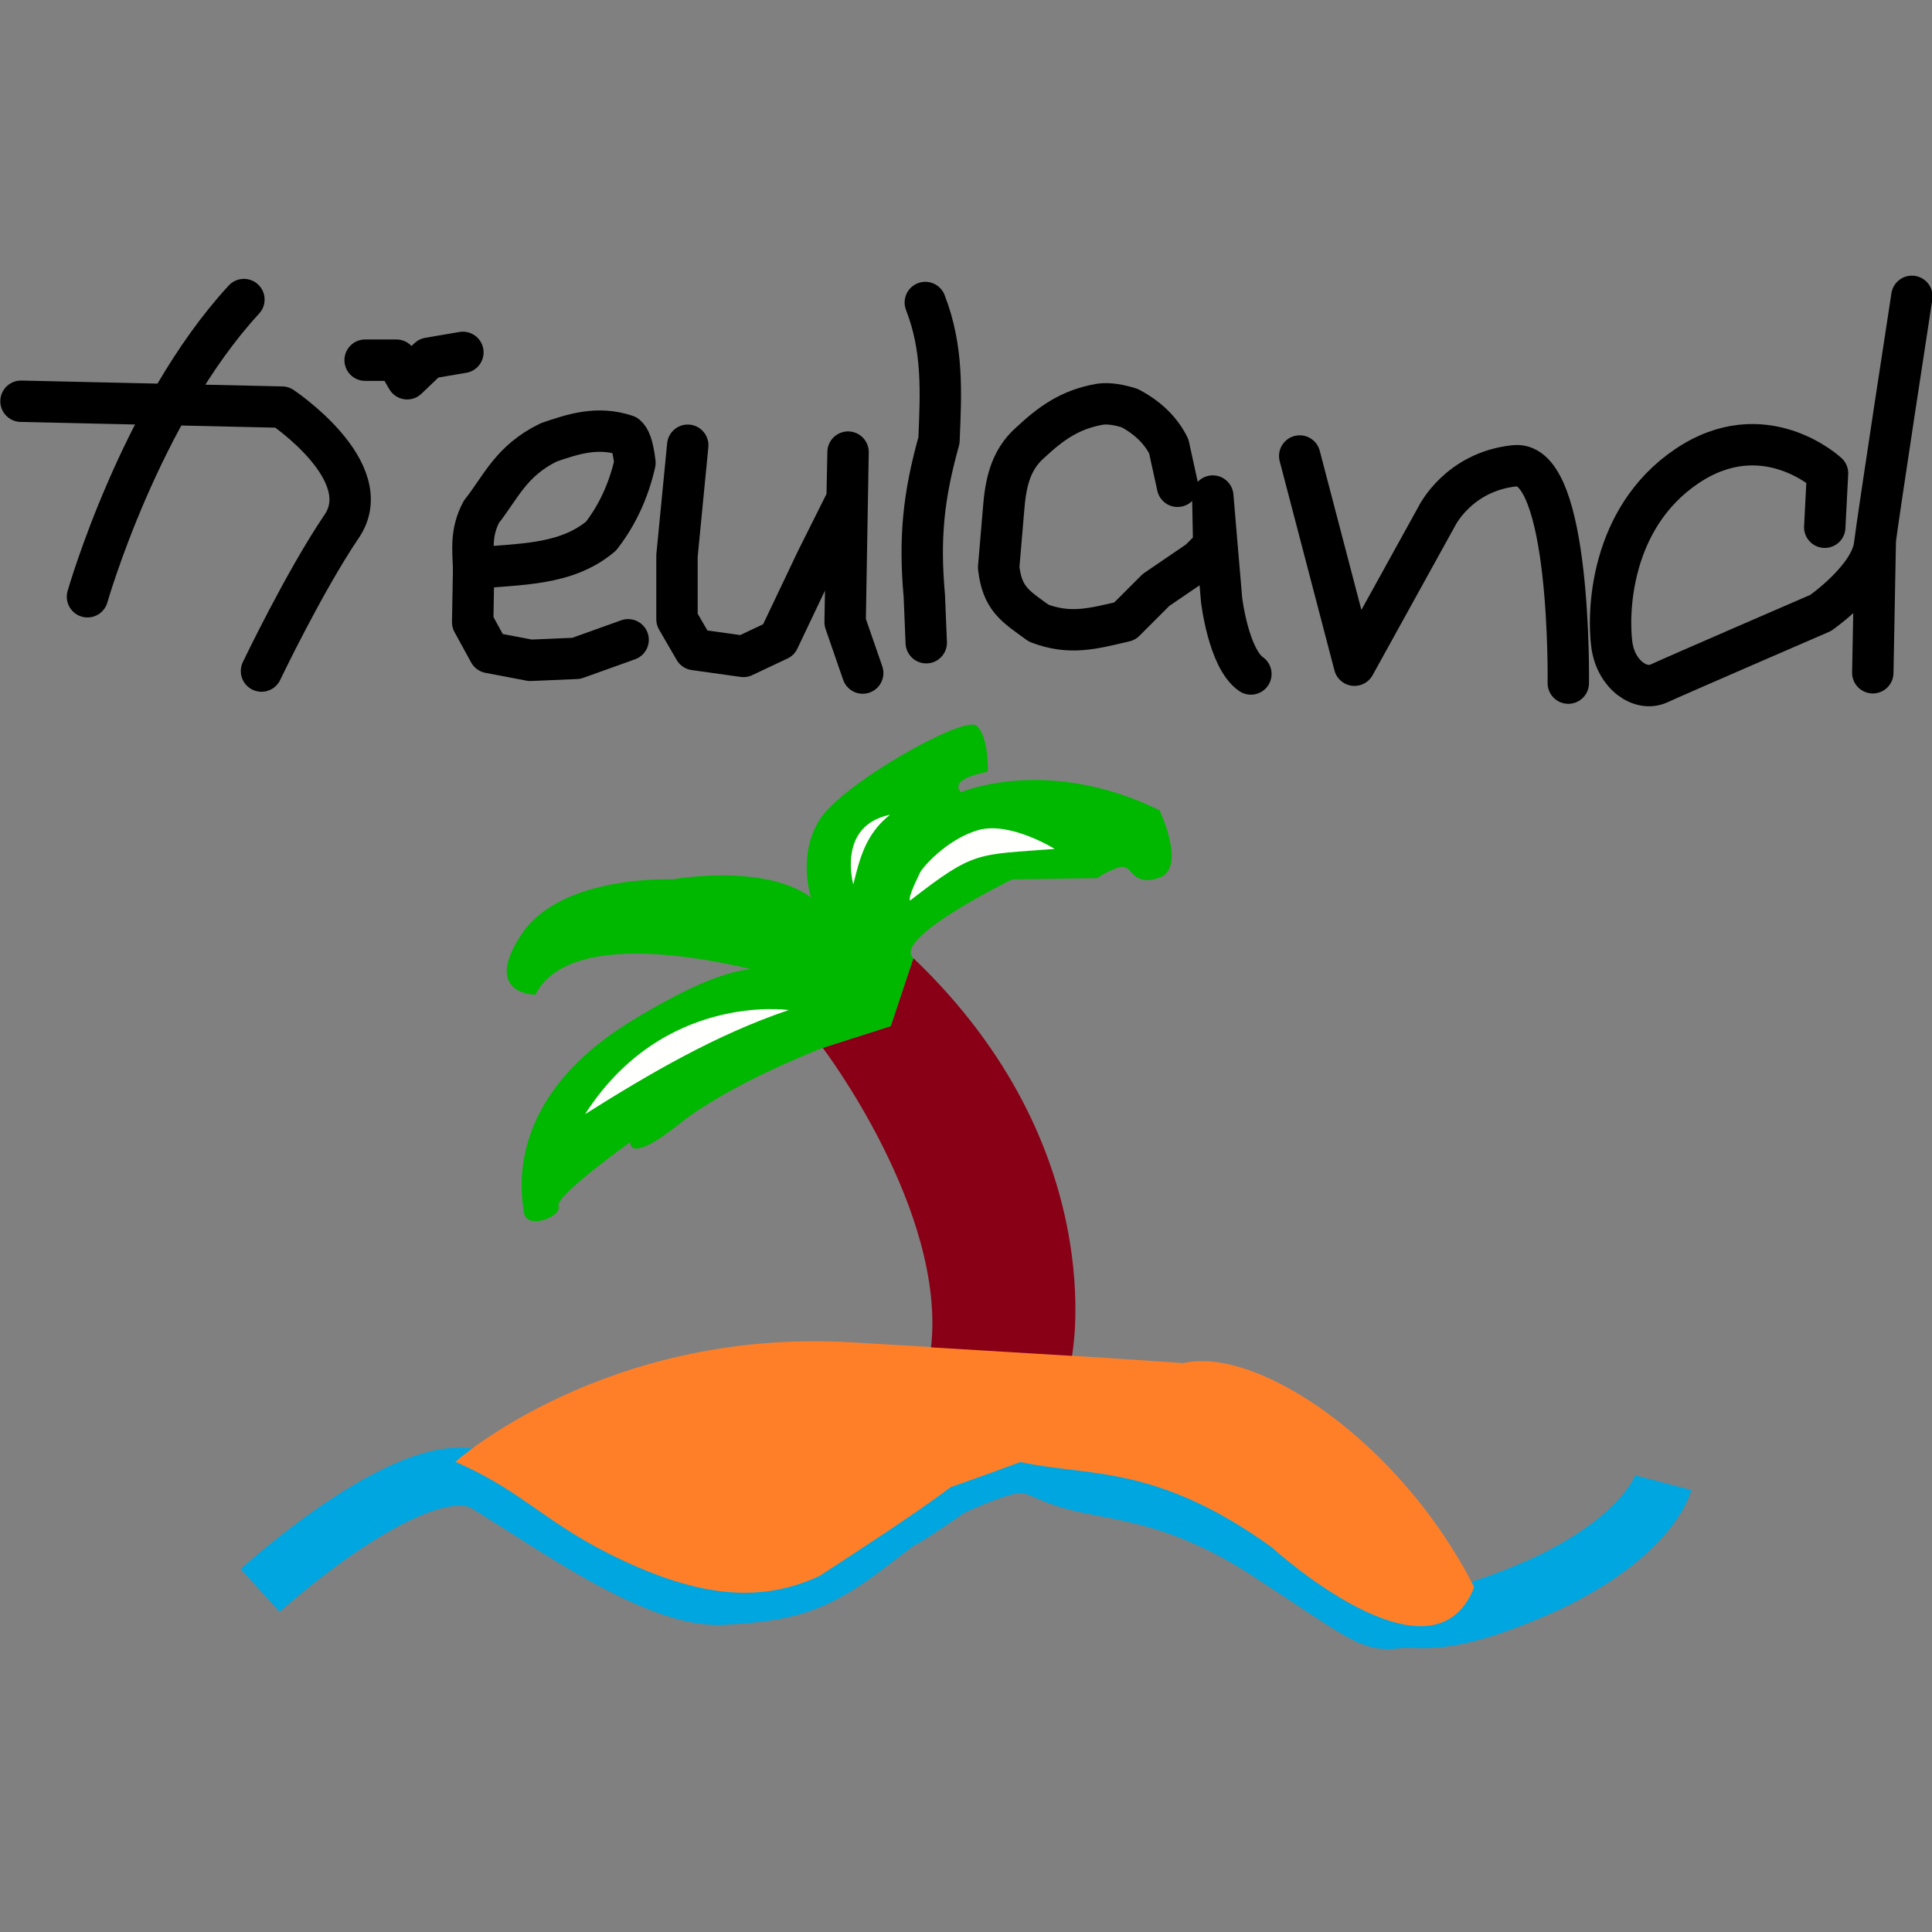 <?xml version="1.0" encoding="UTF-8" standalone="no"?>
<!-- Created with Inkscape (http://www.inkscape.org/) -->

<svg
   xmlns:dc="http://purl.org/dc/elements/1.1/"
   xmlns:cc="http://creativecommons.org/ns#"
   xmlns:rdf="http://www.w3.org/1999/02/22-rdf-syntax-ns#"
   xmlns:svg="http://www.w3.org/2000/svg"
   xmlns="http://www.w3.org/2000/svg"
   xmlns:sodipodi="http://sodipodi.sourceforge.net/DTD/sodipodi-0.dtd"
   xmlns:inkscape="http://www.inkscape.org/namespaces/inkscape"
   width="100mm"
   height="100mm"
   viewBox="0 0 100 100"
   version="1.1"
   id="svg8"
   sodipodi:docname="logo-neuland.svg"
   inkscape:version="0.92.4 (5da689c313, 2019-01-14)">
  <rect x="0" y="0" width="100" height="100" fill="#808080" stroke="none"/>
  <defs
     id="defs2" />
  <sodipodi:namedview
     id="base"
     pagecolor="#ffffff"
     bordercolor="#666666"
     borderopacity="1.0"
     inkscape:pageopacity="0.0"
     inkscape:pageshadow="2"
     inkscape:zoom="0.98994949"
     inkscape:cx="129.58265"
     inkscape:cy="243.79935"
     inkscape:document-units="mm"
     inkscape:current-layer="layer1"
     showgrid="false"
     inkscape:window-width="1920"
     inkscape:window-height="1052"
     inkscape:window-x="0"
     inkscape:window-y="28"
     inkscape:window-maximized="1" />
  <g
     inkscape:label="Layer 1"
     inkscape:groupmode="layer"
     id="layer1"
     transform="translate(0,-197)">
    <g
       id="g904"
       style="stroke:#010000;stroke-width:2;stroke-linecap:round;stroke-linejoin:round;stroke-miterlimit:4;stroke-dasharray:none;stroke-opacity:1"
       transform="matrix(1.071,0,0,1.071,-1.443,-26.744)">
      <path
         inkscape:connector-curvature="0"
         id="path842"
         d="m 5.575,237.752 c 0,0 2.551,-8.93 7.56,-14.363"
         style="fill:none;stroke:#010000;stroke-width:2;stroke-linecap:round;stroke-linejoin:round;stroke-miterlimit:4;stroke-dasharray:none;stroke-opacity:1" />
      <path
         inkscape:connector-curvature="0"
         id="path844"
         d="m 2.362,228.303 12.615,0.283 c 0,0 4.677,3.118 2.882,5.764 -1.795,2.646 -3.874,6.993 -3.874,6.993"
         style="fill:none;stroke:#010000;stroke-width:2;stroke-linecap:round;stroke-linejoin:round;stroke-miterlimit:4;stroke-dasharray:none;stroke-opacity:1" />
      <path
         inkscape:connector-curvature="0"
         id="path846"
         d="m 18.993,226.318 h 1.512 l 0.52,0.898 1.039,-0.992 1.654,-0.283"
         style="fill:none;stroke:#010000;stroke-width:2;stroke-linecap:round;stroke-linejoin:round;stroke-miterlimit:4;stroke-dasharray:none;stroke-opacity:1" />
      <path
         inkscape:connector-curvature="0"
         id="path848"
         d="m 31.608,229.956 c -1.397,-0.464 -2.565,-0.066 -3.733,0.331 -1.846,0.895 -2.33,2.19 -3.26,3.355 -0.535,0.995 -0.405,1.857 -0.378,2.74 2.159,-0.228 4.443,-0.113 6.158,-1.562 0.779,-1.005 1.33,-2.182 1.638,-3.54 -0.107,-0.898 -0.26,-1.183 -0.425,-1.323 z"
         style="fill:none;stroke:#010000;stroke-width:2;stroke-linecap:round;stroke-linejoin:round;stroke-miterlimit:4;stroke-dasharray:none;stroke-opacity:1"
         sodipodi:nodetypes="ccccccc" />
      <path
         inkscape:connector-curvature="0"
         id="path850"
         d="m 24.238,236.382 -0.047,2.599 0.803,1.465 1.984,0.378 2.221,-0.095 2.504,-0.898"
         style="fill:none;stroke:#010000;stroke-width:2;stroke-linecap:round;stroke-linejoin:round;stroke-miterlimit:4;stroke-dasharray:none;stroke-opacity:1" />
      <path
         inkscape:connector-curvature="0"
         id="path852"
         d="m 34.585,230.429 -0.52,5.339 v 3.071 l 0.85,1.465 2.362,0.331 1.701,-0.803 1.843,-3.874 1.465,-2.929 0.047,-2.268 -0.142,8.221 0.85,2.457"
         style="fill:none;stroke:#010000;stroke-width:2;stroke-linecap:round;stroke-linejoin:round;stroke-miterlimit:4;stroke-dasharray:none;stroke-opacity:1" />
      <path
         inkscape:connector-curvature="0"
         id="path854"
         d="m 46.066,223.531 c 0.867,2.232 0.759,4.332 0.661,6.662 -0.762,2.724 -0.955,4.758 -0.709,7.512 l 0.094,2.268"
         style="fill:none;stroke:#010000;stroke-width:2;stroke-linecap:round;stroke-linejoin:round;stroke-miterlimit:4;stroke-dasharray:none;stroke-opacity:1"
         sodipodi:nodetypes="cccc" />
      <path
         inkscape:connector-curvature="0"
         id="path856"
         d="m 58.256,232.413 -0.425,-1.937 c -0.349,-0.696 -0.936,-1.338 -1.89,-1.843 -0.485,-0.148 -0.962,-0.246 -1.417,-0.189 -1.485,0.255 -2.395,0.935 -3.399,1.868 -0.985,0.87 -1.185,2.047 -1.278,3.235 l -0.236,2.788 c 0.171,1.504 0.778,1.86 1.937,2.693 1.518,0.583 2.641,0.26 4.158,-0.095 l 1.512,-1.512 2.079,-1.417 0.709,-0.709 -0.047,-2.41 0.425,5.008 c 0,0 0.331,2.835 1.417,3.591"
         style="fill:none;stroke:#010000;stroke-width:2;stroke-linecap:round;stroke-linejoin:round;stroke-miterlimit:4;stroke-dasharray:none;stroke-opacity:1"
         sodipodi:nodetypes="ccccccccccccccc" />
      <path
         inkscape:connector-curvature="0"
         id="path858"
         d="m 64.161,230.949 2.646,10.111 3.969,-7.182 c 0,0 1.039,-2.173 3.78,-2.457 2.74,-0.283 2.585,10.505 2.585,10.505"
         style="fill:none;stroke:#010000;stroke-width:2;stroke-linecap:round;stroke-linejoin:round;stroke-miterlimit:4;stroke-dasharray:none;stroke-opacity:1" />
      <path
         inkscape:connector-curvature="0"
         id="path860"
         d="m 89.535,234.392 0.134,-2.606 c 0,0 -3.074,-2.873 -6.815,-0.334 -3.742,2.539 -3.809,7.149 -3.608,8.619 0.2,1.47 1.403,2.272 2.272,1.871 0.869,-0.401 7.818,-3.408 7.818,-3.408 0,0 2.405,-1.67 2.606,-3.274 0.2,-1.604 1.804,-12.027 1.804,-12.027"
         style="fill:none;stroke:#010000;stroke-width:2;stroke-linecap:round;stroke-linejoin:round;stroke-miterlimit:4;stroke-dasharray:none;stroke-opacity:1" />
      <path
         inkscape:connector-curvature="0"
         id="path862"
         d="m 91.974,235.194 -0.117,6.231"
         style="fill:none;stroke:#010000;stroke-width:2;stroke-linecap:round;stroke-linejoin:round;stroke-miterlimit:4;stroke-dasharray:none;stroke-opacity:1" />
    </g>
    <g
       id="g956"
       transform="translate(-2.424)">
      <path
         sodipodi:nodetypes="cccsccsscc"
         inkscape:connector-curvature="0"
         id="path883"
         d="m 15.89,279.321 c 0,0 8.349,-7.598 11.726,-5.534 3.377,2.064 8.818,6.003 12.195,5.816 3.377,-0.188 4.782,-0.559 7.622,-2.743 2.863,-2.202 0,0 4.198,-2.886 4.315,-1.97 3.94,-1.032 6.191,-0.375 2.251,0.657 5.441,0.563 10.318,3.752 4.878,3.189 5.253,3.658 6.566,3.471 1.313,-0.188 2.291,0.605 7.732,-1.834 5.374,-2.539 6.079,-5.244 6.079,-5.244"
         style="fill:none;stroke:#00a6e0;stroke-width:3;stroke-linecap:butt;stroke-linejoin:miter;stroke-miterlimit:4;stroke-dasharray:none;stroke-opacity:1" />
      <path
         sodipodi:nodetypes="ccccccccsc"
         inkscape:connector-curvature="0"
         id="path885"
         d="m 25.993,272.663 c 0,0 7.761,-6.934 20.518,-6.184 12.757,0.75 17.16,1.076 17.16,1.076 3.829,-0.901 11.251,4.092 15.056,11.596 -2.158,5.534 -10.475,-2.062 -10.475,-2.062 -6.023,-4.348 -9.546,-3.652 -13.011,-4.415 0,0 -1.235,0.463 -3.612,1.302 -1.876,1.407 -4.622,3.184 -6.78,4.591 -2.94,1.366 -5.994,1.14 -10.079,-0.748 -4.095,-1.892 -5.178,-3.601 -8.777,-5.155 z"
         style="fill:#ff7f28;fill-opacity:1;stroke:none;stroke-width:0.372;stroke-linecap:butt;stroke-linejoin:miter;stroke-miterlimit:4;stroke-dasharray:none;stroke-opacity:1" />
      <path
         sodipodi:nodetypes="cccccc"
         inkscape:connector-curvature="0"
         id="path887"
         d="m 49.701,246.593 -1.173,3.518 -3.518,1.126 c 0,0 6.402,8.42 5.605,15.502 l 7.294,0.44 c 0,0 2.11,-10.736 -8.209,-20.586 z"
         style="fill:#890016;fill-opacity:1;stroke:none;stroke-width:0.372;stroke-linecap:butt;stroke-linejoin:miter;stroke-miterlimit:4;stroke-dasharray:none;stroke-opacity:1" />
      <path
         inkscape:connector-curvature="0"
         id="path891"
         d="m 48.528,250.11 -3.518,1.126 c 0,0 -4.788,1.826 -7.442,3.949 -2.653,2.123 -2.521,0.929 -2.521,0.929 0,0 -3.913,2.786 -3.714,3.317 0.199,0.531 -1.658,1.26 -1.791,0.332 -0.133,-0.929 -1.061,-5.837 5.505,-9.883 6.567,-4.046 7.495,-2.388 7.495,-2.388 0,0 -10.347,-3.118 -12.404,0.995 0,0 -2.786,0 -0.73,-3.118 2.056,-3.118 7.827,-2.852 7.827,-2.852 0,0 4.709,-0.862 7.164,0.929 0,0 -0.73,-2.189 0.464,-4.046 1.194,-1.857 7.429,-5.373 8.092,-4.842 0.663,0.531 0.597,2.388 0.597,2.388 0,0 -2.056,0.332 -1.393,1.061 0,0 4.444,-1.924 10.281,0.929 0,0 1.459,3.051 -0.066,3.515 -1.526,0.464 -1.26,-0.862 -2.123,-0.531 -0.862,0.332 -0.995,0.531 -0.995,0.531 l -4.444,0.066 c 0,0 -6.248,3.046 -5.114,4.077 z"
         style="fill:#00b800;fill-opacity:1;stroke:none;stroke-width:0.372;stroke-linecap:butt;stroke-linejoin:miter;stroke-miterlimit:4;stroke-dasharray:none;stroke-opacity:1" />
    </g>
    <path
       style="fill:#fffffd;fill-opacity:1;stroke:none;stroke-width:0.265px;stroke-linecap:butt;stroke-linejoin:miter;stroke-opacity:1"
       d="m 40.821,249.281 c 0,0 -6.473,-0.945 -10.536,5.386 3.381,-2.129 6.813,-4.128 10.536,-5.386 z"
       id="path958"
       inkscape:connector-curvature="0"
       sodipodi:nodetypes="ccc" />
    <path
       style="fill:#fffffd;fill-opacity:1;stroke:none;stroke-width:0.265px;stroke-linecap:butt;stroke-linejoin:miter;stroke-opacity:1"
       d="m 46.071,239.17 c -1.279,0.998 -1.58,2.307 -1.904,3.608 0,0 -0.869,-3.04 1.904,-3.608 z"
       id="path969"
       inkscape:connector-curvature="0"
       sodipodi:nodetypes="ccc" />
    <path
       style="fill:#fffffd;stroke:none;stroke-width:0.265px;stroke-linecap:butt;stroke-linejoin:miter;stroke-opacity:1;fill-opacity:1"
       d="m 47.106,243.613 c 3.349,-2.607 3.44,-2.357 7.484,-2.673 0,0 -2.322,-1.453 -3.976,-0.969 -1.654,0.484 -2.907,1.988 -2.99,2.188 -0.084,0.2 -0.651,1.286 -0.518,1.453 z"
       id="path992"
       inkscape:connector-curvature="0"
       sodipodi:nodetypes="ccccc" />
  </g>
</svg>
